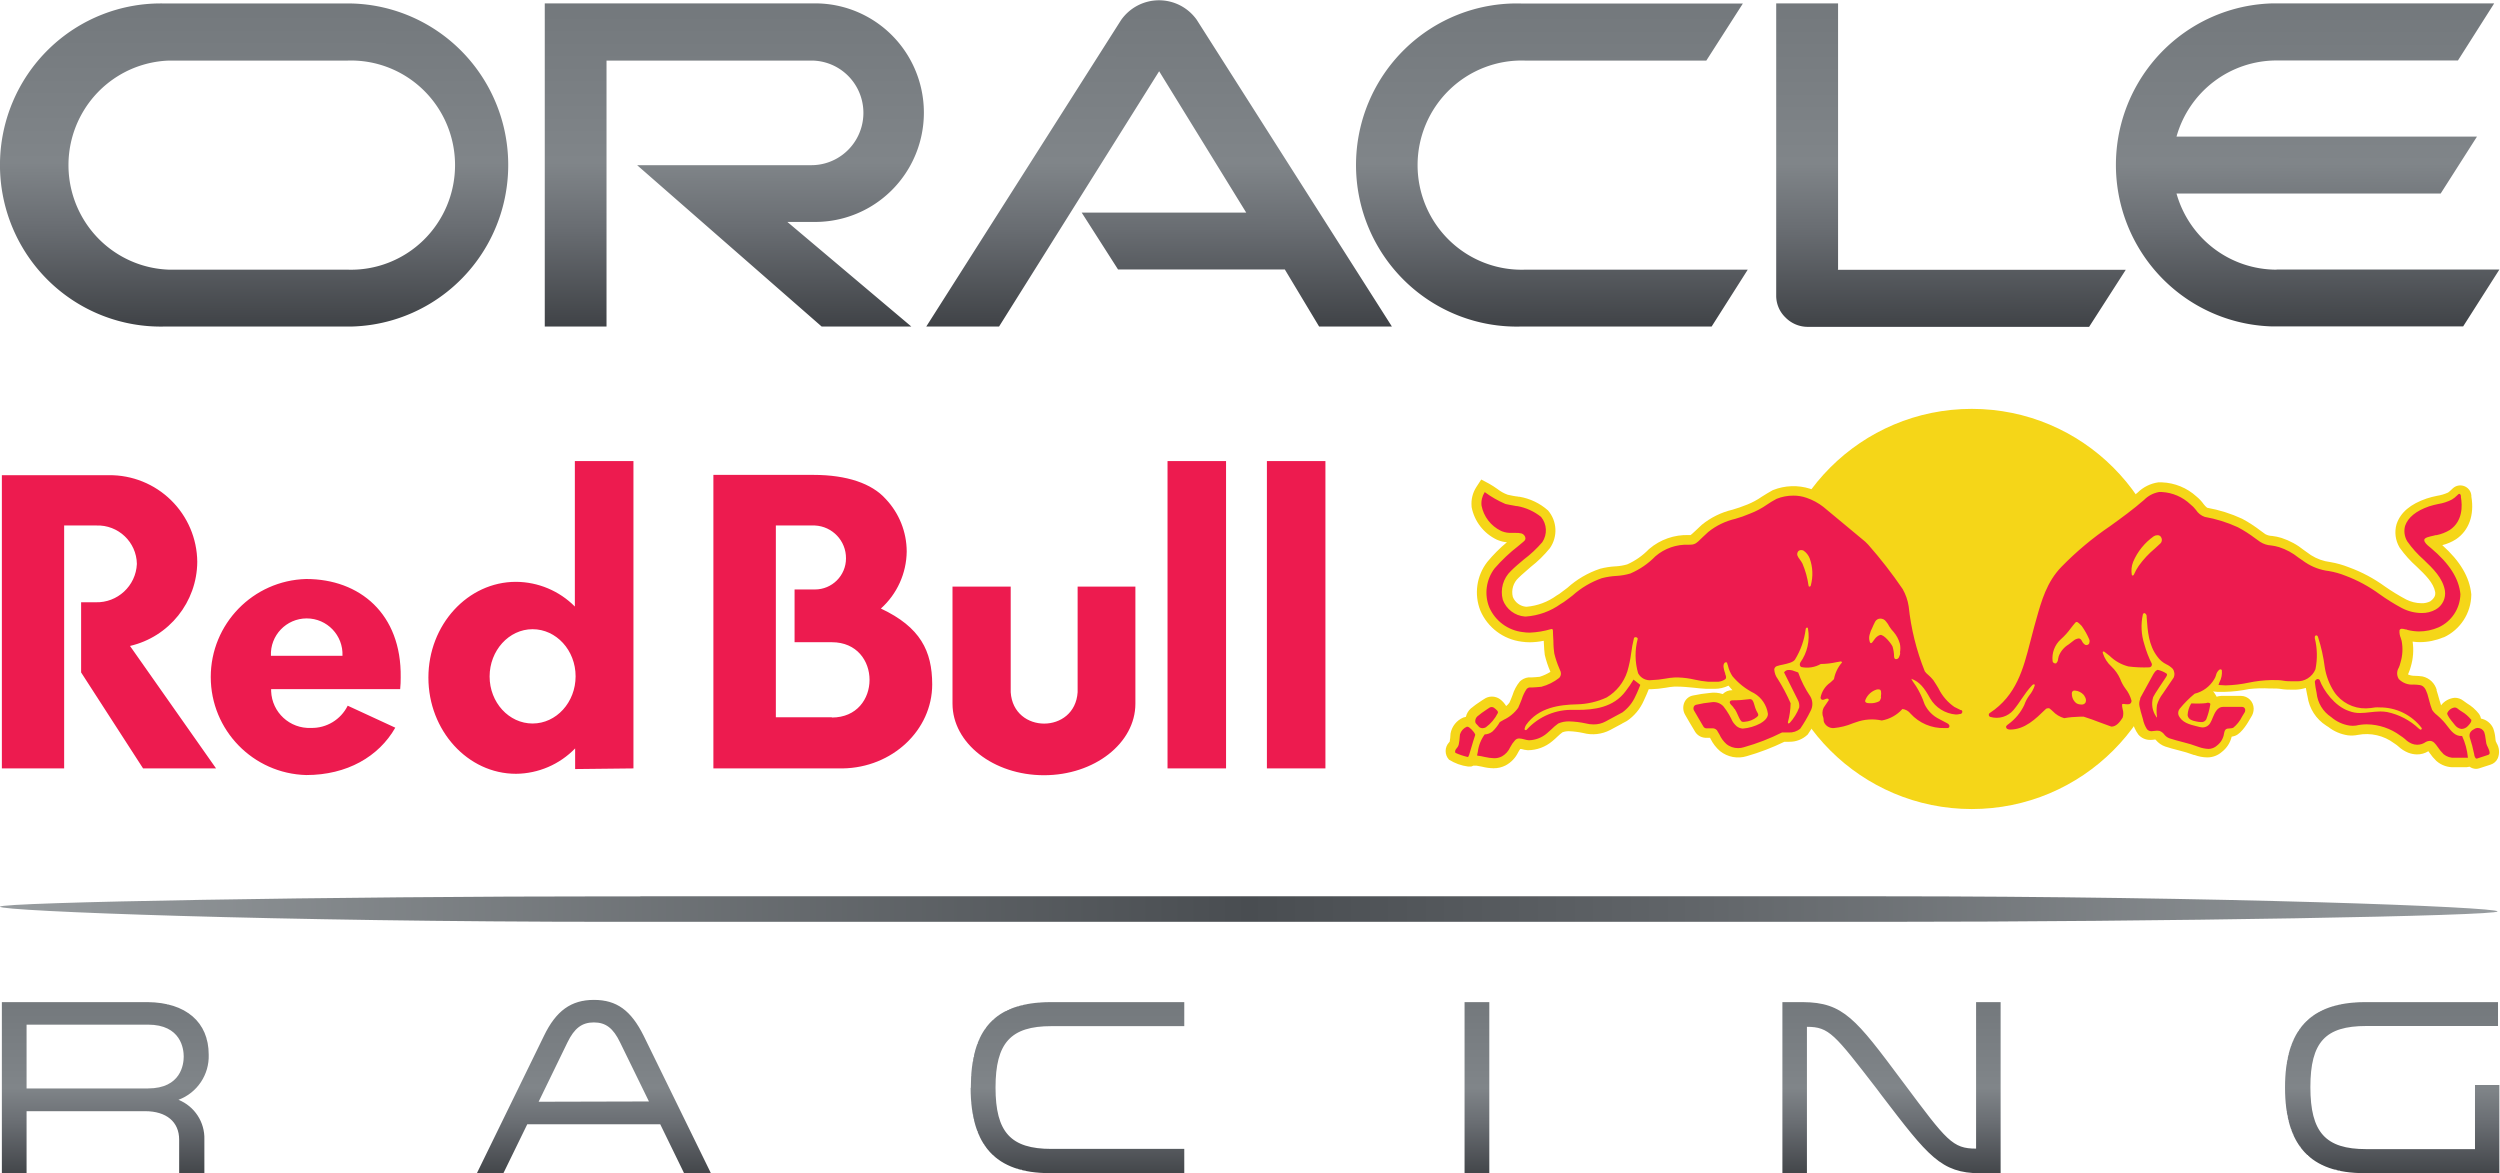<?xml version="1.0" encoding="UTF-8" standalone="no"?>
<svg
   version="1.1"
   id="svg2"
   xml:space="preserve"
   width="363"
   height="170.371"
   viewBox="0 0 363 170.371"
   sodipodi:docname="Red_Bull_Racing_2021.svg"
   inkscape:version="1.2.1 (9c6d41e410, 2022-07-14)"
   xmlns:inkscape="http://www.inkscape.org/namespaces/inkscape"
   xmlns:sodipodi="http://sodipodi.sourceforge.net/DTD/sodipodi-0.dtd"
   xmlns:xlink="http://www.w3.org/1999/xlink"
   xmlns="http://www.w3.org/2000/svg"
   xmlns:svg="http://www.w3.org/2000/svg"
   xmlns:rdf="http://www.w3.org/1999/02/22-rdf-syntax-ns#"
   xmlns:cc="http://creativecommons.org/ns#"
   xmlns:dc="http://purl.org/dc/elements/1.1/"><defs
     id="defs6"><linearGradient
       inkscape:collect="always"
       id="linearGradient971"><stop
         style="stop-color:#73787c;stop-opacity:1;"
         offset="0"
         id="stop967" /><stop
         style="stop-color:#808589;stop-opacity:1;"
         offset="0.5"
         id="stop1024" /><stop
         style="stop-color:#696d72;stop-opacity:1;"
         offset="0.701"
         id="stop1026" /><stop
         style="stop-color:#404347;stop-opacity:1;"
         offset="1"
         id="stop969" /></linearGradient><clipPath
       clipPathUnits="userSpaceOnUse"
       id="clipPath20"><path
         d="M 697.5,301.715 H 669.879 C 365.16,301.793 0,295.348 0,290.465 0,285.621 301.559,273.98 670.039,273.98 H 2050.51 c 304.8,0 669.96,6.446 669.96,11.329 0,4.882 -301.56,16.484 -670.04,16.484 H 697.5 Z"
         id="path18" /></clipPath><clipPath
       clipPathUnits="userSpaceOnUse"
       id="clipPath26"><path
         d="M 0,301.793 H 2720.47 V 273.98 H 0 Z"
         id="path24" /></clipPath><linearGradient
       x1="0"
       y1="0"
       x2="1"
       y2="0"
       gradientUnits="userSpaceOnUse"
       gradientTransform="matrix(2720.47,0,0,2720.47,0,287.885)"
       spreadMethod="pad"
       id="linearGradient36"><stop
         style="stop-opacity:1;stop-color:#989da0"
         offset="0"
         id="stop28" /><stop
         style="stop-opacity:1;stop-color:#494d51"
         offset="0.5"
         id="stop30" /><stop
         style="stop-opacity:1;stop-color:#606468"
         offset="0.67"
         id="stop32" /><stop
         style="stop-opacity:1;stop-color:#989da0"
         offset="1"
         id="stop34" /></linearGradient><clipPath
       clipPathUnits="userSpaceOnUse"
       id="clipPath46"><path
         d="M 0,0 H 2722.5 V 832.73 H 0 Z"
         id="path44" /></clipPath><clipPath
       clipPathUnits="userSpaceOnUse"
       id="clipPath52"><path
         d="m 227.34,129.371 c 0,35.352 -24.84,56.719 -66.399,57.149 H 2.031 V 0.23 H 28.949 V 67.731 H 158.008 c 23.281,0 37.152,-11.641 37.152,-31.055 V 0.23 h 27.461 V 36.832 c 0.621,18.906 -10.672,36.211 -28.211,43.281 20.43,7.578 33.711,27.461 32.93,49.258 z M 161.172,92.496 H 28.949 V 161.988 H 161.172 c 36.168,0 38.949,-26.601 38.949,-34.765 0,-8.203 -2.781,-34.727 -38.949,-34.727 z m 540,57.266 c -13.793,27.773 -29.453,39.179 -54.223,39.179 -24.758,0 -41.25,-11.796 -54.449,-39.218 L 521.641,4.645 519.379,-0.004 h 28.863 L 549.141,1.793 574.34,53.473 h 144.84 l 25.199,-51.68 0.82,-1.797 h 29.25 L 772.191,4.645 Z M 586.719,78.004 618.16,142.73 c 7.5,15.391 15.75,21.68 28.719,21.68 12.961,0 21.09,-6.289 28.512,-21.68 l 31.488,-64.414 z m 470.551,15 c 0.23,-62.773 27.38,-92.773 86.32,-92.773 H 1290 V 26.637 h -144.77 c -44.29,0 -60.82,18.125 -60.82,66.836 0,48.672 16.53,66.875 60.82,66.875 H 1290 v 26.172 h -146.48 c -59.69,-0.508 -86.02,-29.297 -86.02,-93.282 z M 1595.31,0.23 h 26.96 V 186.52 h -26.96 z M 2152.5,26.949 c -25.66,0 -31.8,8.32 -78.52,71.016 l -2.1,2.773 c -50.32,67.5 -63.91,85.43 -107.86,85.782 h -22.5 V 0.23 h 26.72 V 159.613 c 24.22,0 30,-7.976 76.02,-67.5 l 5.62,-7.5 c 50.71,-66.297 64.38,-84.148 106.84,-84.539 h 22.5 V 186.52 h -26.72 z m 543.44,69.297 V 26.402 h -118.48 c -44.34,0 -60.82,18.242 -60.82,67.5 0,49.297 16.48,66.602 60.82,66.602 h 143.56 v 26.016 h -145.67 c -58.87,-0.508 -86.33,-30 -86.33,-93.008 0,-62.969 27.46,-93.281 86.41,-93.281 H 2722.5 V 96.246 Z"
         id="path50" /></clipPath><clipPath
       clipPathUnits="userSpaceOnUse"
       id="clipPath58"><path
         d="M 2.031,188.941 H 2722.5 V -0.004 H 2.031 Z"
         id="path56" /></clipPath><linearGradient
       x1="0"
       y1="0"
       x2="1"
       y2="0"
       gradientUnits="userSpaceOnUse"
       gradientTransform="matrix(0,-194.775,194.775,0,1362.27,190.58)"
       spreadMethod="pad"
       id="linearGradient68"><stop
         style="stop-opacity:1;stop-color:#73787c"
         offset="0"
         id="stop60" /><stop
         style="stop-opacity:1;stop-color:#808589"
         offset="0.5"
         id="stop62" /><stop
         style="stop-opacity:1;stop-color:#696d72"
         offset="0.7"
         id="stop64" /><stop
         style="stop-opacity:1;stop-color:#404347"
         offset="1"
         id="stop66" /></linearGradient><linearGradient
       inkscape:collect="always"
       xlink:href="#linearGradient971"
       id="linearGradient973"
       x1="147.643"
       y1="127.783"
       x2="147.62"
       y2="92.294"
       gradientUnits="userSpaceOnUse" /></defs><sodipodi:namedview
     pagecolor="#ffffff"
     bordercolor="#666666"
     borderopacity="1"
     objecttolerance="10"
     gridtolerance="10"
     guidetolerance="10"
     inkscape:pageopacity="0"
     inkscape:pageshadow="2"
     inkscape:window-width="1920"
     inkscape:window-height="1017"
     id="namedview4"
     inkscape:showpageshadow="false"
     inkscape:pagecheckerboard="true"
     inkscape:deskcolor="#d1d1d1"
     showgrid="false"
     inkscape:zoom="2"
     inkscape:cx="137.25"
     inkscape:cy="91"
     inkscape:window-x="-8"
     inkscape:window-y="-8"
     inkscape:window-maximized="1"
     inkscape:current-layer="g10" /><g
     id="g10"
     inkscape:groupmode="layer"
     inkscape:label="ink_ext_XXXXXX"
     transform="matrix(1.333,0,0,-1.333,-1.868,170.371)"><g
       id="g12"
       transform="matrix(0.1,0,0,0.1,1.401,0)"><g
         id="g14"><g
           id="g16"
           clip-path="url(#clipPath20)"><g
             id="g22"
             clip-path="url(#clipPath26)"><path
               d="m 645,273 v 1 H 480 v 1 h -78 v 1 h -60 v 1 h -50 v 1 h -43 v 1 h -38 v 1 h -34 v 1 h -31 v 1 h -28 v 1 H 93 v 1 H 70 v 1 H 50 v 1 H 32 v 1 H 18 v 1 H 7 v 1 H 1 v 1 H 0 v 1 h 1 v 1 h 10 v 1 h 17 v 1 h 25 v 1 h 32 v 1 h 38 v 1 h 46 v 1 h 54 v 1 h 65 v 1 h 80 v 1 h 109 v 1 h 1739 v -1 h 87 v -1 h 64 v -1 h 51 v -1 h 44 v -1 h 39 v -1 h 35 v -1 h 33 v -1 h 28 v -1 h 25 v -1 h 24 v -1 h 21 v -1 h 17 v -1 h 15 v -1 h 12 v -1 h 8 v -1 h 2 v -1 h -1 v -1 h -7 v -1 h -16 v -1 h -23 v -1 h -30 v -1 h -37 v -1 h -44 v -1 h -52 v -1 h -61 v -1 h -75 v -1 h -98 v -1 h -195 v -1"
               style="fill:url(#linearGradient36);fill-opacity:1;fill-rule:nonzero;stroke:none"
               id="path38" /></g></g></g><g
         id="g40"><g
           id="g42"
           clip-path="url(#clipPath46)"><g
             id="g48"
             clip-path="url(#clipPath52)"><g
               id="g54"
               clip-path="url(#clipPath58)"><path
                 d="m 2,0 v 187 h 168 v -1 h 8 v -1 h 4 v -1 h 5 v -1 h 3 v -1 h 3 v -1 h 2 v -1 h 2 v -1 h 3 v -1 h 2 v -1 h 1 v -1 h 1 v -1 h 2 v -1 h 1 v -1 h 2 v -1 h 1 v -1 h 1 v -1 h 1 v -1 h 1 v -1 h 1 v -1 h 1 v -1 h 1 v -1 h 1 v -1 h 1 v -2 h 1 v -2 h 1 v -1 h 1 v -2 h 1 v -2 h 1 v -2 h 1 v -3 h 1 v -4 h 1 v -3 h 1 v -7 h 1 v -15 h -1 v -5 h -1 v -4 h -1 v -3 h -1 v -2 h -1 v -2 h -1 v -2 h -1 v -2 h -1 v -2 h -1 v -1 h -1 v -1 h -1 v -2 h -1 v -1 h -1 v -1 h -1 v -1 h -1 v -1 h -1 v -1 h -1 v -1 h -1 v -1 h -1 v -1 h -2 v -1 h -1 v -1 h -2 v -1 h -1 v -1 h -2 v -1 h -2 v -1 h -2 v -2 h 2 v -1 h 2 v -1 h 2 v -1 h 1 v -1 h 1 v -1 h 2 v -1 h 1 v -1 h 1 v -1 h 1 v -1 h 1 v -1 h 1 v -1 h 1 v -2 h 1 v -1 h 1 v -1 h 1 v -2 h 1 v -2 h 1 v -1 h 1 v -3 h 1 v -2 h 1 v -3 h 1 v -5 h 1 V 0 h -28 v 39 h -1 v 6 h -1 v 3 h -1 v 2 h -1 v 2 h -1 v 2 h -1 v 1 h -1 v 1 h -1 v 1 h -1 v 1 h -1 v 1 h -1 v 1 h -1 v 1 h -2 v 1 h -1 v 1 h -3 v 1 h -2 v 1 h -4 v 1 h -4 v 1 H 29 V 0 Z m 517,0 v 2 h 1 v 2 h 1 v 2 h 1 v 2 h 1 v 2 h 1 v 2 h 1 v 2 h 1 v 2 h 1 v 2 h 1 v 2 h 1 v 2 h 1 v 2 h 1 v 2 h 1 v 2 h 1 v 2 h 1 v 2 h 1 v 3 h 1 v 2 h 1 v 2 h 1 v 2 h 1 v 2 h 1 v 2 h 1 v 2 h 1 v 2 h 1 v 2 h 1 v 2 h 1 v 2 h 1 v 2 h 1 v 2 h 1 v 2 h 1 v 2 h 1 v 2 h 1 v 2 h 1 v 2 h 1 v 2 h 1 v 2 h 1 v 2 h 1 v 3 h 1 v 2 h 1 v 2 h 1 v 2 h 1 v 2 h 1 v 2 h 1 v 2 h 1 v 2 h 1 v 2 h 1 v 2 h 1 v 2 h 1 v 2 h 1 v 2 h 1 v 2 h 1 v 2 h 1 v 2 h 1 v 2 h 1 v 2 h 1 v 2 h 1 v 2 h 1 v 2 h 1 v 3 h 1 v 2 h 1 v 2 h 1 v 2 h 1 v 2 h 1 v 2 h 1 v 2 h 1 v 2 h 1 v 2 h 1 v 2 h 1 v 2 h 1 v 2 h 1 v 2 h 1 v 2 h 1 v 2 h 1 v 2 h 1 v 2 h 1 v 2 h 1 v 2 h 1 v 2 h 1 v 1 h 1 v 2 h 1 v 1 h 1 v 2 h 1 v 1 h 1 v 2 h 1 v 1 h 1 v 1 h 1 v 1 h 1 v 1 h 1 v 2 h 1 v 1 h 1 v 1 h 2 v 1 h 1 v 1 h 1 v 1 h 1 v 1 h 2 v 1 h 1 v 1 h 2 v 1 h 2 v 1 h 1 v 1 h 3 v 1 h 3 v 1 h 3 v 1 h 5 v 1 h 22 v -1 h 5 v -1 h 3 v -1 h 3 v -1 h 3 v -1 h 1 v -1 h 2 v -1 h 2 v -1 h 1 v -1 h 2 v -1 h 1 v -1 h 1 v -1 h 1 v -1 h 1 v -1 h 1 v -1 h 1 v -1 h 1 v -1 h 1 v -1 h 1 v -1 h 1 v -1 h 1 v -2 h 1 v -1 h 1 v -2 h 1 v -1 h 1 v -2 h 1 v -1 h 1 v -2 h 1 v -2 h 1 v -2 h 1 v -1 h 1 v -2 h 1 v -2 h 1 v -2 h 1 v -3 h 1 v -2 h 1 v -2 h 1 v -2 h 1 v -2 h 1 v -2 h 1 v -2 h 1 v -2 h 1 v -2 h 1 v -2 h 1 v -2 h 1 v -2 h 1 v -2 h 1 v -2 h 1 v -2 h 1 v -2 h 1 v -2 h 1 v -2 h 1 v -2 h 1 v -2 h 1 v -2 h 1 v -2 h 1 v -2 h 1 v -3 h 1 v -2 h 1 v -2 h 1 v -2 h 1 v -2 h 1 v -2 h 1 v -2 h 1 v -2 h 1 v -2 h 1 v -2 h 1 v -2 h 1 v -2 h 1 v -2 h 1 v -2 h 1 v -2 h 1 v -2 h 1 v -2 h 1 v -2 h 1 v -2 h 1 v -2 h 1 v -2 h 1 v -2 h 1 v -2 h 1 v -3 h 1 v -2 h 1 v -2 h 1 v -2 h 1 v -2 h 1 v -2 h 1 v -2 h 1 v -2 h 1 v -2 h 1 v -2 h 1 v -2 h 1 v -2 h 1 v -2 h 1 v -2 h 1 v -2 h 1 v -2 h 1 v -2 h 1 v -2 h 1 v -2 h 1 v -2 h 1 v -2 h 1 V 8 h 1 V 6 h 1 V 3 h 1 V 1 h 1 V 0 h -31 v 2 h -1 v 2 h -1 v 2 h -1 v 2 h -1 v 2 h -1 v 2 h -1 v 2 h -1 v 2 h -1 v 2 h -1 v 3 h -1 v 2 h -1 v 2 h -1 v 2 h -1 v 2 h -1 v 2 h -1 v 2 h -1 v 2 h -1 v 2 h -1 v 2 h -1 v 2 h -1 v 2 h -1 v 2 h -1 v 2 h -1 v 2 h -1 v 2 h -1 v 2 H 575 v -1 h -1 v -2 h -1 v -2 h -1 v -2 h -1 v -2 h -1 v -2 h -1 v -2 h -1 v -2 h -1 v -2 h -1 v -2 h -1 v -2 h -1 v -2 h -1 v -2 h -1 v -2 h -1 v -2 h -1 v -2 h -1 v -3 h -1 v -2 h -1 v -2 h -1 v -2 h -1 v -2 h -1 V 9 h -1 V 7 h -1 V 5 h -1 V 3 h -1 V 1 h -1 V 0 Z m 610,0 v 1 h -8 v 1 h -4 v 1 h -4 v 1 h -4 v 1 h -4 v 1 h -3 v 1 h -2 v 1 h -2 v 1 h -2 v 1 h -2 v 1 h -2 v 1 h -2 v 1 h -1 v 1 h -1 v 1 h -2 v 1 h -1 v 1 h -1 v 1 h -1 v 1 h -1 v 1 h -2 v 1 h -1 v 1 h -1 v 1 h -1 v 2 h -1 v 1 h -1 v 1 h -1 v 2 h -1 v 1 h -1 v 2 h -1 v 1 h -1 v 1 h -1 v 2 h -1 v 2 h -1 v 3 h -1 v 2 h -1 v 3 h -1 v 2 h -1 v 2 h -1 v 4 h -1 v 5 h -1 v 5 h -1 v 5 h -1 v 9 h -1 v 28 h 1 v 11 h 1 v 5 h 1 v 5 h 1 v 5 h 1 v 4 h 1 v 3 h 1 v 2 h 1 v 3 h 1 v 2 h 1 v 3 h 1 v 2 h 1 v 2 h 1 v 1 h 1 v 2 h 1 v 1 h 1 v 1 h 1 v 2 h 1 v 1 h 1 v 2 h 1 v 1 h 1 v 1 h 1 v 1 h 1 v 1 h 2 v 1 h 1 v 1 h 1 v 1 h 1 v 1 h 1 v 1 h 2 v 1 h 1 v 1 h 1 v 1 h 2 v 1 h 2 v 1 h 3 v 1 h 2 v 1 h 2 v 1 h 2 v 1 h 3 v 1 h 4 v 1 h 4 v 1 h 4 v 1 h 4 v 1 h 11 v 1 h 157 v -27 h -153 v -1 h -9 v -1 h -5 v -1 h -4 v -1 h -3 v -1 h -2 v -1 h -3 v -1 h -2 v -1 h -2 v -1 h -1 v -1 h -1 v -1 h -2 v -1 h -1 v -1 h -1 v -1 h -1 v -1 h -1 v -1 h -1 v -1 h -1 v -2 h -1 v -1 h -1 v -2 h -1 v -1 h -1 v -1 h -1 v -3 h -1 v -3 h -1 v -2 h -1 v -3 h -1 v -5 h -1 v -6 h -1 v -7 h -1 V 80 h 1 v -7 h 1 v -6 h 1 v -5 h 1 v -3 h 1 v -2 h 1 v -3 h 1 v -3 h 1 v -1 h 1 v -2 h 1 v -1 h 1 v -1 h 1 v -2 h 1 v -1 h 1 v -1 h 1 v -1 h 1 v -1 h 1 v -1 h 1 v -1 h 2 v -1 h 1 v -1 h 1 v -1 h 2 v -1 h 2 v -1 h 3 v -1 h 2 v -1 h 3 v -1 h 4 v -1 h 5 v -1 h 9 v -1 h 153 V 0 Z m 466,187 h 28 V 0 h -28 z M 1941,0 v 187 h 34 v -1 h 7 v -1 h 5 v -1 h 4 v -1 h 3 v -1 h 3 v -1 h 2 v -1 h 2 v -1 h 2 v -1 h 2 v -1 h 1 v -1 h 2 v -1 h 1 v -1 h 2 v -1 h 1 v -1 h 1 v -1 h 2 v -1 h 1 v -1 h 1 v -1 h 1 v -1 h 1 v -1 h 1 v -1 h 1 v -1 h 1 v -1 h 1 v -1 h 1 v -1 h 1 v -1 h 1 v -1 h 1 v -1 h 1 v -1 h 1 v -1 h 1 v -1 h 1 v -1 h 1 v -1 h 1 v -2 h 1 v -1 h 1 v -1 h 1 v -1 h 1 v -1 h 1 v -2 h 1 v -1 h 1 v -1 h 1 v -1 h 1 v -1 h 1 v -2 h 1 v -1 h 1 v -1 h 1 v -2 h 1 v -1 h 1 v -1 h 1 v -1 h 1 v -2 h 1 v -1 h 1 v -1 h 1 v -2 h 1 v -1 h 1 v -1 h 1 v -2 h 1 v -1 h 1 v -1 h 1 v -2 h 1 v -1 h 1 v -1 h 1 v -2 h 1 v -1 h 1 v -1 h 1 v -2 h 1 v -1 h 1 v -1 h 1 v -2 h 1 v -1 h 1 v -1 h 1 v -2 h 1 v -1 h 1 v -1 h 1 v -2 h 1 v -1 h 1 v -1 h 1 v -2 h 1 v -1 h 1 v -1 h 1 v -2 h 1 v -1 h 1 v -1 h 1 v -2 h 1 v -1 h 1 v -1 h 1 v -2 h 1 v -1 h 1 v -1 h 1 v -2 h 1 v -1 h 1 v -1 h 1 v -2 h 1 v -1 h 1 v -1 h 1 v -2 h 1 v -1 h 1 v -1 h 1 v -1 h 1 v -2 h 1 v -1 h 1 v -1 h 1 v -2 h 1 v -1 h 1 v -1 h 1 v -1 h 1 v -2 h 1 v -1 h 1 v -1 h 1 v -1 h 1 v -1 h 1 v -2 h 1 v -1 h 1 v -1 h 1 v -1 h 1 v -1 h 1 v -1 h 1 v -1 h 1 v -1 h 1 v -1 h 1 v -1 h 1 v -1 h 1 v -1 h 1 v -1 h 1 v -1 h 1 v -1 h 1 v -1 h 2 v -1 h 1 v -1 h 2 v -1 h 1 v -1 h 3 v -1 h 2 v -1 h 4 v -1 h 9 v -1 h 2 v 160 h 28 V 0 h -38 v 1 h -5 v 1 h -4 v 1 h -4 v 1 h -2 v 1 h -3 v 1 h -2 v 1 h -2 v 1 h -2 v 1 h -2 v 1 h -1 v 1 h -2 v 1 h -1 v 1 h -1 v 1 h -2 v 1 h -1 v 1 h -1 v 1 h -2 v 1 h -1 v 1 h -1 v 1 h -1 v 1 h -1 v 1 h -1 v 1 h -1 v 1 h -1 v 1 h -1 v 1 h -1 v 1 h -1 v 1 h -1 v 1 h -1 v 1 h -1 v 1 h -1 v 2 h -1 v 1 h -1 v 1 h -1 v 1 h -1 v 1 h -1 v 1 h -1 v 1 h -1 v 2 h -1 v 1 h -1 v 1 h -1 v 1 h -1 v 1 h -1 v 2 h -1 v 1 h -1 v 1 h -1 v 1 h -1 v 2 h -1 v 1 h -1 v 1 h -1 v 1 h -1 v 2 h -1 v 1 h -1 v 1 h -1 v 2 h -1 v 1 h -1 v 1 h -1 v 1 h -1 v 2 h -1 v 1 h -1 v 1 h -1 v 2 h -1 v 1 h -1 v 1 h -1 v 2 h -1 v 1 h -1 v 1 h -1 v 1 h -1 v 2 h -1 v 1 h -1 v 1 h -1 v 2 h -1 v 1 h -1 v 1 h -1 v 2 h -1 v 1 h -1 v 1 h -1 v 2 h -1 v 1 h -1 v 1 h -1 v 2 h -1 v 1 h -1 v 1 h -1 v 1 h -1 v 2 h -1 v 1 h -1 v 1 h -1 v 2 h -1 v 1 h -1 v 1 h -1 v 1 h -1 v 2 h -1 v 1 h -1 v 1 h -1 v 2 h -1 v 1 h -1 v 1 h -1 v 1 h -1 v 2 h -1 v 1 h -1 v 1 h -1 v 1 h -1 v 2 h -1 v 1 h -1 v 1 h -1 v 1 h -1 v 2 h -1 v 1 h -1 v 1 h -1 v 1 h -1 v 2 h -1 v 1 h -1 v 1 h -1 v 1 h -1 v 1 h -1 v 1 h -1 v 2 h -1 v 1 h -1 v 1 h -1 v 1 h -1 v 1 h -1 v 1 h -1 v 1 h -1 v 1 h -1 v 1 h -1 v 1 h -2 v 1 h -1 v 1 h -1 v 1 h -1 v 1 h -2 v 1 h -2 v 1 h -1 v 1 h -3 v 1 h -3 v 1 h -4 v 1 h -8 V 0 Z m 620,0 v 1 h -8 v 1 h -4 v 1 h -4 v 1 h -5 v 1 h -4 v 1 h -2 v 1 h -2 v 1 h -2 v 1 h -2 v 1 h -2 v 1 h -2 v 1 h -2 v 1 h -1 v 1 h -2 v 1 h -1 v 1 h -1 v 1 h -1 v 1 h -1 v 1 h -1 v 1 h -2 v 1 h -1 v 1 h -1 v 1 h -1 v 1 h -1 v 2 h -1 v 1 h -1 v 2 h -1 v 1 h -1 v 1 h -1 v 2 h -1 v 1 h -1 v 2 h -1 v 2 h -1 v 2 h -1 v 3 h -1 v 2 h -1 v 3 h -1 v 2 h -1 v 3 h -1 v 5 h -1 v 5 h -1 v 5 h -1 v 7 h -1 v 37 h 1 v 7 h 1 v 5 h 1 v 5 h 1 v 5 h 1 v 3 h 1 v 2 h 1 v 3 h 1 v 2 h 1 v 3 h 1 v 2 h 1 v 2 h 1 v 2 h 1 v 1 h 1 v 1 h 1 v 2 h 1 v 1 h 1 v 2 h 1 v 1 h 1 v 1 h 1 v 2 h 1 v 1 h 1 v 1 h 2 v 1 h 1 v 1 h 1 v 1 h 1 v 1 h 1 v 1 h 2 v 1 h 1 v 1 h 1 v 1 h 2 v 1 h 2 v 1 h 2 v 1 h 2 v 1 h 2 v 1 h 2 v 1 h 2 v 1 h 3 v 1 h 4 v 1 h 4 v 1 h 4 v 1 h 5 v 1 h 10 v 1 h 157 v -27 h -155 v -1 h -8 v -1 h -5 v -1 h -4 v -1 h -3 v -1 h -2 v -1 h -2 v -1 h -2 v -1 h -2 v -1 h -2 v -1 h -1 v -1 h -1 v -1 h -1 v -1 h -1 v -1 h -2 v -1 h -1 v -2 h -1 v -1 h -1 v -2 h -1 v -1 h -1 v -2 h -1 v -1 h -1 v -3 h -1 v -3 h -1 v -2 h -1 v -3 h -1 v -6 h -1 v -5 h -1 v -11 h -1 V 84 h 1 V 74 h 1 v -6 h 1 v -5 h 1 v -3 h 1 v -3 h 1 v -2 h 1 v -3 h 1 v -2 h 1 v -1 h 1 v -2 h 1 v -1 h 1 v -2 h 1 v -1 h 1 v -1 h 1 v -1 h 1 v -1 h 1 v -1 h 1 v -1 h 2 v -1 h 1 v -1 h 1 v -1 h 2 v -1 h 2 v -1 h 2 v -1 h 3 v -1 h 2 v -1 h 5 v -1 h 4 v -1 h 7 v -1 h 129 v 70 h 28 V 0 Z M 588,80 v -1 h 118 v 1 h -1 v 2 h -1 v 2 h -1 v 2 h -1 v 2 h -1 v 2 h -1 v 2 h -1 v 2 h -1 v 2 h -1 v 2 h -1 v 2 h -1 v 2 h -1 v 2 h -1 v 2 h -1 v 2 h -1 v 2 h -1 v 2 h -1 v 2 h -1 v 2 h -1 v 2 h -1 v 3 h -1 v 2 h -1 v 2 h -1 v 2 h -1 v 2 h -1 v 2 h -1 v 2 h -1 v 2 h -1 v 2 h -1 v 2 h -1 v 2 h -1 v 2 h -1 v 2 h -1 v 2 h -1 v 1 h -1 v 2 h -1 v 2 h -1 v 1 h -1 v 1 h -1 v 1 h -1 v 1 h -1 v 1 h -1 v 1 h -1 v 1 h -2 v 1 h -2 v 1 h -1 v 1 h -2 v 1 h -5 v 1 h -8 v -1 h -5 v -1 h -2 v -1 h -2 v -1 h -2 v -1 h -1 v -1 h -1 v -1 h -1 v -1 h -1 v -1 h -1 v -1 h -1 v -1 h -1 v -1 h -1 v -1 h -1 v -2 h -1 v -2 h -1 v -1 h -1 v -2 h -1 v -2 h -1 v -2 h -1 v -2 h -1 v -2 h -1 v -2 h -1 v -2 h -1 v -2 h -1 v -3 h -1 v -2 h -1 v -2 h -1 v -2 h -1 v -2 h -1 v -2 h -1 v -2 h -1 v -2 h -1 v -2 h -1 v -2 h -1 v -2 h -1 v -2 h -1 v -2 h -1 v -2 h -1 v -2 h -1 v -2 h -1 v -2 h -1 v -3 h -1 v -2 h -1 v -2 h -1 v -2 h -1 v -2 h -1 v -2 h -1 V 80 Z M 29,94 v -1 h 139 v 1 h 6 v 1 h 3 v 1 h 3 v 1 h 2 v 1 h 2 v 1 h 1 v 1 h 2 v 1 h 1 v 1 h 1 v 1 h 1 v 1 h 1 v 1 h 1 v 1 h 1 v 1 h 1 v 2 h 1 v 2 h 1 v 2 h 1 v 2 h 1 v 3 h 1 v 7 h 1 v 5 h -1 v 6 h -1 v 3 h -1 v 3 h -1 v 2 h -1 v 2 h -1 v 1 h -1 v 2 h -1 v 1 h -1 v 1 h -1 v 1 h -1 v 1 h -1 v 1 h -2 v 1 h -1 v 1 h -2 v 1 h -2 v 1 h -3 v 1 h -3 v 1 h -4 v 1 H 29 V 94"
                 style="fill:url(#linearGradient68);fill-opacity:1;fill-rule:nonzero;stroke:none"
                 id="path70" /></g></g></g></g><path
         d="M 1173.83,639.141 V 524.102 c -2.93,-45.59 -69.96,-45.59 -72.89,0 v 115.039 h -63.4 v -127.5 c 0,-43.051 44.65,-77.969 99.61,-77.969 54.96,0 99.61,34.918 99.61,77.969 v 127.5 z M 1380,775.891 V 441.09 h 63.75 V 775.891 Z M 1271.76,441.09 h 63.75 v 334.801 h -63.75 z M 959.531,615.23 c 17.66,15.86 27.848,38.399 28.129,62.11 -0.039,21.371 -8.281,41.91 -23.012,57.383 -15,16.718 -42.148,26.097 -78.519,26.097 H 777.07 V 441.09 h 140.86 c 53.91,0.82 97.5,41.601 97.5,91.562 -0.08,36.368 -12.89,62.348 -55.899,82.578 z M 906.129,496.789 h -61.008 v 208.91 h 42.5 c 19.098,-0.898 34.098,-16.758 33.899,-35.859 0,-18.711 -15.192,-33.867 -33.899,-33.828 h -22.113 v -57.461 h 40.621 c 54.73,0 54.73,-82.031 0,-82.031 z m -691.25,169.379 c -0.231,25.234 -10.5,49.371 -28.551,67.07 -18.008,17.692 -42.348,27.5 -67.617,27.262 H 2.031 V 441.09 H 69.879 V 705.699 H 105 c 23.828,0.821 43.711,-18.047 44.102,-41.879 -1.051,-23.859 -21.094,-42.5 -45,-41.75 H 88.359 V 545.621 L 155.859,441.09 h 79.493 l -93.75,133.398 c 42.699,9.922 73.007,47.852 73.277,91.68 z M 333.52,647.418 C 275.66,645.852 229.57,598.512 229.57,540.66 c 0,-57.89 46.09,-105.23 103.95,-106.801 44.488,0 79.14,20.121 97.07,51.602 l -51.84,23.949 c -7.5,-15.16 -23.09,-24.609 -39.961,-24.219 -23.09,-1.011 -42.578,16.95 -43.437,40.039 v 2.192 h 140.546 c 0.43,4.258 0.622,8.508 0.582,12.808 0.981,69.301 -44.679,107.188 -102.96,107.188 z m -38.399,-83.637 c -0.98,22.192 16.758,40.707 38.981,40.707 22.187,0 39.918,-18.515 38.949,-40.707 z M 690,441.09 V 775.891 H 626.172 V 617.422 c -16.953,17.109 -40.043,26.789 -64.141,26.91 -52.5,0 -95.39,-46.723 -95.39,-104.332 0,-57.578 42.769,-104.77 95.39,-104.77 24.34,0.2 47.539,10.2 64.449,27.661 v -22.5 z M 580.121,490 c -25.781,0 -46.801,22.93 -46.801,51.211 0,28.277 21.02,51.519 46.801,51.519 25.82,0 46.871,-22.968 46.871,-51.289 C 626.992,513.082 606.02,490 580.121,490"
         style="fill:#ed1b4f;fill-opacity:1;fill-rule:nonzero;stroke:none"
         id="path72" /><path
         d="m 2365.74,614.762 c 0,-120.352 -97.58,-217.93 -217.97,-217.93 -120.35,0 -217.93,97.578 -217.93,217.93 0,120.39 97.58,217.968 217.93,217.968 120.39,0 217.97,-97.578 217.97,-217.968"
         style="fill:#f5d618;fill-opacity:1;fill-rule:nonzero;stroke:none"
         id="path74" /><path
         d="m 2719.41,468.82 c 0,0.551 -0.58,1.289 -0.82,1.719 -0.23,0.473 -0.35,2.5 -0.5,3.91 -0.32,3.551 -1.1,7.071 -2.35,10.43 -2.46,5.43 -7.42,9.371 -13.28,10.512 -0.31,1.789 -1.01,3.511 -2.07,5 -3.63,4.64 -8.09,8.589 -13.12,11.558 -1.02,0.621 -1.96,1.289 -2.86,2.031 l -1.13,0.821 c -2.65,2.109 -5.94,3.238 -9.3,3.238 -5.93,-0.508 -11.4,-3.469 -15,-8.199 -0.62,1.68 -1.64,5.551 -2.26,7.5 -0.59,1.949 -1.56,5.781 -2.38,8.051 -0.82,2.218 0,0.5 0,0.89 -2,7.5 -7.97,13.289 -15.55,15 -2.74,0.399 -5.47,0.629 -8.24,0.668 -2.58,-0.039 -5.12,0.43 -7.5,1.442 0,0.429 0.39,1.179 0.82,2.308 0.9,2.071 1.64,4.223 2.18,6.371 2.62,8.821 3.29,18.082 1.96,27.141 2.62,-0.391 5.27,-0.582 7.93,-0.582 8.79,0.043 17.46,1.832 25.51,5.23 h 0.46 c 18.09,8.364 29.77,26.371 30,46.293 v 0.586 c -1.79,18.633 -12.14,36.172 -31.6,53.551 5.35,1.332 10.39,3.481 15,6.449 14.03,9.453 20.12,26.403 16.68,46.442 v 1.332 c -1.05,10 -13.08,14.418 -20.35,7.5 l -1.41,-1.332 c -1.13,-1.129 -2.34,-2.149 -3.59,-3.078 -3.87,-1.762 -7.93,-2.973 -12.11,-3.602 -3.83,-0.738 -7.58,-1.719 -11.29,-2.93 -17.42,-5.968 -28.44,-15 -32.73,-27.961 -2.46,-8.48 -1.29,-17.578 3.16,-25.199 l 0.39,-0.59 c 5.35,-7.5 11.53,-14.371 18.44,-20.5 9.38,-8.988 18.28,-17.539 20.12,-27.738 0,-1.871 0.9,-5.23 -5.35,-9.961 -3.01,-1.48 -6.33,-2.23 -9.65,-2.109 -5.82,0.078 -11.53,1.488 -16.68,4.097 -7.89,4.223 -15.59,8.911 -22.93,14.032 -12.15,8.859 -25.47,15.968 -39.61,21.089 -6.49,2.579 -13.2,4.45 -20.12,5.622 -7.42,0.898 -14.57,3.48 -20.9,7.5 l -0.74,0.507 -6.99,4.961 c -7.31,5.942 -15.59,10.43 -24.53,13.36 -3.28,1.019 -6.64,1.722 -10.04,2.109 -2.62,0.043 -5.2,0.742 -7.5,1.961 l -4.73,3.43 c -6.48,5 -13.32,9.5 -20.55,13.359 -12.14,5.629 -25,9.652 -38.16,11.992 -1.44,1.18 -2.73,2.5 -3.83,3.989 -2.19,3.121 -4.84,5.898 -7.81,8.32 -10.31,9.371 -23.59,14.801 -37.5,15.351 -1.37,0.079 -2.7,0.079 -4.06,0 -8.48,-1.211 -16.37,-5.121 -22.5,-11.171 -11.45,-10.04 -23.91,-19.02 -35.98,-27.809 -19.8,-13.359 -38.12,-28.711 -54.76,-45.82 -17.62,-18.25 -24.07,-40.942 -30,-60.981 l -2.7,-9.019 c -1.48,-5.469 -2.93,-11.18 -4.26,-16.641 -6.91,-27.82 -13.51,-54.07 -39.45,-70.941 -4.18,-2.618 -6.49,-7.418 -5.94,-12.309 0.59,-4.918 3.83,-9.098 8.48,-10.859 3.2,-1.129 6.56,-1.68 9.96,-1.68 0.19,-2.77 1.33,-5.391 3.16,-7.5 2.85,-3.16 6.96,-4.961 11.25,-4.922 h 0.43 c 17.93,0 30.71,10.352 41.64,20.981 4.18,-4.059 9.34,-6.95 15,-8.399 h 3.75 c 5.94,1.02 11.92,1.488 17.93,1.367 5.24,-1.597 10.67,-3.597 16.06,-5.629 4.02,-1.597 8.32,-3.16 12.58,-4.648 l 2.18,-0.621 h 1.88 c 8.98,1.25 16.72,6.871 20.7,15 l 0.51,0.781 v 0.82 c 0.43,0.86 0.78,1.797 0.98,2.77 l 0.78,-2.5 c 1.09,-5.391 3.4,-10.5 6.64,-15 3.28,-3.781 8.04,-5.93 13.08,-5.82 1.64,0 3.28,0.16 4.93,0.429 h 0.54 l 0.59,-0.582 c 2.69,-3.238 6.21,-5.707 10.19,-7.066 4.73,-1.57 9.53,-2.852 14.26,-4.031 5.78,-1.403 11.45,-3.121 17.03,-5.192 h 0.59 c 4.41,-1.64 9.02,-2.539 13.75,-2.617 5.94,-0.043 11.72,2.148 16.17,6.129 5.27,4.141 8.99,9.93 10.51,16.449 1.21,0.192 2.38,0.512 3.51,0.899 7.97,2.621 15.75,17.3 15.82,17.382 0.55,1.02 1.14,1.989 1.76,2.93 1.88,2.738 2.89,5.981 2.89,9.301 -0.04,7.648 -6.17,13.828 -13.79,13.937 h -21.52 c -1.76,-0.109 -3.48,-0.429 -5.16,-0.968 v 0.39 c -1.13,1.442 -2.34,4.571 -3.98,5.391 h 0.51 l 4.22,-0.434 h 8.16 c 8.95,0.192 17.81,1.25 26.56,3.082 7.46,0.821 15,1.02 22.5,0.59 h 2.78 c 3.12,0 6.36,0 9.88,-0.59 3.55,-0.621 7.5,-0.699 11.48,-0.699 h 4.22 c 3.71,0.16 7.38,0.781 10.94,1.949 0.35,-1.871 0.74,-4.179 1.33,-6.949 l 0.54,-2.422 c 1.8,-13.047 9.22,-24.609 20.32,-31.719 l 2.34,-1.48 c 6.17,-4.848 13.52,-7.969 21.29,-9.109 3.63,-0.43 7.3,-0.27 10.86,0.468 13.91,2.661 28.24,-0.66 39.53,-9.136 l 1.06,-0.703 c 1.28,-0.821 2.5,-1.758 3.59,-2.77 3.09,-2.859 6.68,-5.16 10.59,-6.762 3.04,-1.168 6.25,-1.836 9.53,-1.879 4.41,-0.078 8.75,1.141 12.5,3.481 l 1.21,-1.719 c 2.18,-3.199 4.72,-6.172 7.5,-8.871 5.39,-4.762 12.46,-7.219 19.65,-6.828 h 13.36 c 1.05,0.078 2.1,0.269 3.16,0.539 2.03,-1.481 4.49,-2.301 7.03,-2.34 1.13,0 2.31,0.199 3.4,0.551 l 12.42,4.019 c 3.52,1.09 6.41,3.629 7.89,6.989 2.23,5.429 1.72,11.64 -1.37,16.64 z m -393.2,61.879 -0.9,1.442 c -0.39,0.511 -0.82,1.097 -1.29,1.879 -1.68,2.339 -3.12,4.839 -4.25,7.5 3.75,0 7.5,-0.782 11.83,-0.899 z m -185.43,-16.41 -6.52,3.211 c -5.71,4.371 -10.31,10 -13.4,16.52 -1.88,3.121 -3.83,6.441 -6.02,9.453 -2.14,2.808 -4.68,5.308 -7.5,7.5 l -1.32,1.25 c -8.48,21.289 -13.99,43.597 -16.37,66.367 -1.13,8.199 -3.83,16.051 -7.89,23.281 -11.8,17.461 -24.69,34.18 -38.6,50 l -3.67,3.668 -46.29,38.481 -0.66,0.55 c -6.29,4.84 -13.36,8.59 -20.86,11.168 -13.2,4.18 -27.46,3.672 -40.35,-1.449 l -0.74,-0.348 c -3.99,-2.109 -7.5,-4.492 -11.41,-6.832 -4.96,-3.48 -10.35,-6.371 -15.98,-8.636 l -0.97,-0.352 c -4.93,-1.992 -9.93,-3.75 -15,-5.191 -12.31,-2.899 -23.79,-8.559 -33.6,-16.571 l -6.29,-5.929 c -2.5,-2.309 -4.8,-4.5 -5.78,-5.16 h -1.95 c -15.74,0.55 -31.09,-4.809 -43.05,-15 l -0.47,-0.391 c -6.75,-6.988 -14.76,-12.617 -23.63,-16.559 -3.98,-1.14 -8.08,-1.84 -12.23,-2.109 h -0.43 c -5.7,-0.32 -11.36,-1.18 -16.87,-2.621 -13.2,-4.41 -25.39,-11.52 -35.7,-20.86 -4.57,-3.519 -7.5,-5.699 -8.71,-6.519 l -2.93,-1.801 c -9.57,-6.988 -20.86,-11.211 -32.7,-12.23 h -0.51 c -6.48,0.55 -12.07,4.691 -14.49,10.711 -1.91,7.609 0.55,15.699 6.37,20.929 3.9,3.91 8.55,7.5 13.01,11.641 7.77,6.019 14.84,12.969 21.05,20.629 8.67,12.539 7.85,29.34 -2.03,40.941 -8.79,7.848 -19.65,13.039 -31.25,15 h -0.9 l -1.95,0.387 h -0.63 l -3.51,0.582 c -2.03,0.391 -3.99,0.75 -5.78,1.211 -4.07,1.488 -7.86,3.598 -11.25,6.289 -2.86,2.07 -5.86,3.949 -8.91,5.711 l -8.63,4.57 -5.32,-8.172 c -4.06,-6.289 -5.89,-13.707 -5.19,-21.168 v -0.589 c 2.97,-15.582 13.2,-28.821 27.54,-35.622 l 1.48,-0.589 c 3.01,-1.25 6.21,-1.95 9.46,-2.18 -7.82,-6.488 -15,-13.711 -21.45,-21.531 -11.64,-15.078 -14.45,-35.149 -7.5,-52.891 7.89,-18.508 25.04,-31.398 45,-33.898 3.01,-0.43 6.05,-0.668 9.06,-0.668 5.04,0.078 10.08,0.629 15,1.636 0.39,-7.5 0.63,-12.418 1.14,-15.429 1.48,-6.207 3.47,-12.219 6.01,-18.078 v -0.43 c -3.63,-2.231 -7.5,-3.992 -11.56,-5.281 -2.93,-0.352 -6.21,-0.5 -8.63,-0.661 h -3.68 c -3.47,-0.429 -6.75,-1.992 -9.29,-4.41 -3.64,-4.418 -6.37,-9.539 -8.01,-15 -1.06,-2.781 -2.19,-5.629 -3.32,-8.05 -0.98,-1.411 -2.23,-2.7 -3.6,-3.75 -1.75,2.929 -4.02,5.468 -6.75,7.5 -5.24,3.75 -12.23,3.75 -17.46,0 l -2.43,-1.559 -0.58,-0.391 c -3.87,-2.461 -7.62,-5.199 -11.17,-8.09 -2.74,-2.421 -4.65,-5.66 -5.47,-9.218 -0.98,-0.153 -1.88,-0.391 -2.78,-0.742 -7.3,-3.09 -12.53,-9.649 -13.94,-17.418 0,-2.622 -0.63,-7.5 -0.98,-8.993 l -0.7,-0.738 c -4.88,-5.312 -4.88,-13.48 0,-18.75 6.33,-3.98 13.4,-6.562 20.78,-7.5 h 3.32 c 0.82,0.231 1.64,0.551 2.38,0.981 h 3.32 c 2.07,-0.282 4.11,-0.672 6.14,-1.141 4.14,-1.051 8.36,-1.641 12.61,-1.711 4.65,-0.039 9.22,1.051 13.32,3.199 5.86,3.203 10.55,8.121 13.44,14.102 0.74,1.289 1.49,2.621 2.27,3.672 h 1.17 c 2.3,-0.703 4.69,-1.133 7.07,-1.332 9.8,0.039 19.3,3.558 26.76,9.89 1.95,1.559 3.83,3.321 5.54,4.957 1.76,1.723 3.6,3.282 5.55,4.723 2.31,0.82 4.73,1.219 7.15,1.141 5.2,-0.2 10.35,-0.864 15.43,-1.961 9.84,-2.61 20.31,-1.442 29.34,3.289 4.41,2.461 8.86,4.8 12.46,6.679 l 0.58,0.391 c 1.96,0.973 3.67,1.871 5.04,2.691 8.13,5.43 14.49,13.09 18.44,22.032 1.87,3.75 4.73,10.668 5.47,12.617 h 2.42 c 5.39,0.16 10.78,0.699 16.13,1.64 3.05,0.59 6.17,1.02 9.3,1.211 h 3.44 c 5.04,0 12.3,-0.621 17.77,-1.211 5.47,-0.589 7.5,-0.898 13.71,-1.21 h 9.1 c 5.2,0 10.31,1.171 15,3.48 1.1,-1.141 3.05,-3.828 4.34,-4.969 h -0.51 c -3.79,0.039 -7.42,-1.48 -10.08,-4.211 -4.57,1.52 -9.45,1.95 -14.22,1.211 -5.97,-0.551 -11.87,-1.449 -17.73,-2.699 -4.34,-0.66 -8.01,-3.473 -9.81,-7.5 -1.91,-4.371 -1.64,-9.371 0.75,-13.512 3.16,-5.629 6.21,-10.711 9.45,-16.097 l 1.41,-2.422 c 2.73,-4.41 7.65,-6.949 12.85,-6.602 h 3.44 c 0.23,-0.347 0.42,-0.738 0.58,-1.129 2.54,-5.121 6.06,-9.691 10.35,-13.398 8.25,-6.57 19.14,-8.602 29.18,-5.473 14.07,4.024 27.74,9.262 40.9,15.66 h 5.39 c 7.23,-0.109 14.26,2.582 19.57,7.5 l 0.59,0.59 0.47,0.742 c 2.38,3.52 4.65,7.032 6.75,10.59 v -1.293 c 3.32,-8.316 11.57,-13.629 20.55,-13.238 h 0.43 c 8.2,0.621 16.29,2.57 23.87,5.738 h 0.43 l 3.01,1.051 h 0.7 c 7.11,2.391 14.76,2.781 22.11,1.141 h 2.38 c 8.75,0.929 16.95,4.57 23.48,10.422 11.44,-12.301 27.61,-19.102 44.41,-18.672 h 5.7 c 5.55,1.14 9.73,5.82 10.2,11.492 0.12,1.09 0.12,2.18 0,3.277 l 3.16,0.551 c 5.36,1.129 9.5,5.43 10.43,10.852 1.02,5.429 -1.64,10.859 -6.56,13.437 z m -152.69,29.301 -1.57,-1.41 c -3.59,-3.039 -6.79,-6.52 -9.53,-10.348 -2.03,3.52 -3.44,6.059 -4.57,8.398 4.61,0.7 9.1,1.993 13.36,3.829 h 2.46 l -0.15,-0.469"
         style="fill:#f5d618;fill-opacity:1;fill-rule:nonzero;stroke:none"
         id="path76" /><path
         d="m 1598.4,486.52 h -0.59 c -3.59,-1.52 -6.33,-4.571 -7.5,-8.321 -0.9,-11.41 -1.21,-12.578 -4.29,-16.058 -0.9,-0.969 -1.49,-3.2 -0.51,-4.18 4.26,-1.91 8.71,-3.391 13.28,-4.449 0.98,0 1.8,2.847 4.02,10.738 1.21,4.223 2.66,8.988 4.14,13.359 0,0 0,0.672 -0.9,2.114 -0.89,1.406 -5.27,6.797 -7.65,6.797 z m 12.38,0 c 1.13,-1.02 2.58,-1.598 4.1,-1.641 1.25,0.043 2.46,0.351 3.56,0.973 5.54,4.07 10.04,9.418 13.12,15.589 0.67,1.879 -1.52,3.629 -4.29,5.782 -1.49,0.976 -3.4,0.976 -4.89,0 l -3.04,-2.032 c -3.56,-2.261 -6.96,-4.8 -10.2,-7.5 -1.29,-1.25 -2.07,-2.929 -2.19,-4.73 -0.15,-0.973 0.08,-1.988 0.67,-2.852 1.01,-1.168 2.07,-2.339 3.16,-3.429 z m 525,18.089 -6.91,3.43 c -7.46,5.16 -13.44,12.191 -17.39,20.352 -1.79,2.968 -3.67,6.058 -5.62,8.91 -1.68,2.07 -3.52,3.98 -5.55,5.699 -1.4,1.102 -2.65,2.391 -3.67,3.832 -9.14,22.699 -15.04,46.559 -17.58,70.859 -1.01,6.598 -3.24,12.969 -6.52,18.75 -11.49,16.879 -24.02,33.008 -37.5,48.321 -0.9,0.976 -1.88,1.879 -2.7,2.699 l -0.66,0.66 -45.59,37.891 c -5.54,4.297 -11.75,7.656 -18.39,9.879 -4.61,1.609 -9.46,2.39 -14.34,2.347 -6.25,0 -12.42,-1.168 -18.2,-3.515 -3.6,-1.953 -7.5,-4.223 -10.59,-6.403 -5.7,-3.988 -11.91,-7.269 -18.44,-9.73 -5.19,-2.231 -10.51,-4.102 -15.9,-5.629 -10.78,-2.5 -20.85,-7.379 -29.49,-14.332 l -6.21,-5.777 c -7.5,-7.5 -8.63,-8.09 -15,-8.09 -13.28,0.547 -26.29,-3.942 -36.37,-12.621 -7.77,-8 -17.07,-14.371 -27.3,-18.75 -4.88,-1.442 -9.92,-2.301 -15,-2.61 -5.39,-0.281 -10.74,-1.101 -15.98,-2.461 -11.79,-4.14 -22.65,-10.55 -31.95,-18.91 -3.24,-2.461 -7.5,-5.781 -9.45,-7.07 l -3.36,-2.07 c -11.17,-8.047 -24.34,-12.77 -38.05,-13.75 h -1.05 c -10.9,0.859 -20.32,8.011 -24.07,18.32 -3,11.332 0.43,23.441 8.99,31.48 4.22,4.219 9.02,8.25 13.67,12.153 7.46,5.586 14.3,11.988 20.39,19.058 5.66,8.481 5.12,19.649 -1.37,27.539 -7.5,6.02 -16.44,10.082 -25.93,11.762 h -0.9 l -2.03,0.391 c -3.36,0.668 -6.61,1.097 -9.97,1.918 -7.96,3.429 -15.5,7.769 -22.5,12.929 -2.81,-4.34 -4.06,-9.5 -3.51,-14.652 2.3,-12.027 10.19,-22.266 21.21,-27.578 l 1.29,-0.551 c 3.2,-1.207 6.64,-1.789 10.12,-1.637 h 4.18 c 2.26,0.078 4.49,-0.121 6.68,-0.582 2.34,-0.711 4.06,-2.699 4.37,-5.121 0,-1.488 -0.47,-2.617 -2.42,-4.097 l -5.31,-4.461 c -9.42,-7.262 -18.09,-15.461 -25.9,-24.45 -9.18,-12.109 -11.41,-28.121 -5.82,-42.3 6.48,-14.891 20.43,-25.239 36.6,-27.071 2.46,-0.39 4.96,-0.59 7.5,-0.59 7.93,0.309 15.78,1.641 23.4,3.911 h 0.74 c 0.35,0 0.98,0 1.13,-1.719 0,-3.32 0.35,-7.5 0.51,-10.82 0,-5.981 0.55,-11.602 0.98,-14.032 1.33,-5.5 3.12,-10.89 5.39,-16.129 0.78,-1.8 1.36,-3.203 1.6,-3.871 0.66,-2.34 0.08,-4.84 -1.6,-6.597 -5.74,-4.532 -12.35,-7.813 -19.42,-9.692 -3.43,-0.461 -7.5,-0.582 -9.76,-0.742 h -2.97 c -1.25,-0.109 -2.38,-0.66 -3.24,-1.519 -2.39,-3.52 -4.22,-7.34 -5.47,-11.411 -1.29,-3.199 -2.54,-6.519 -3.83,-9.218 -4.02,-5.621 -9.41,-10.11 -15.66,-13.039 l -4.38,-2.543 c -2.15,-3.789 -4.84,-7.27 -8.01,-10.278 -2.42,-1.949 -5.39,-3.043 -8.47,-3.16 -4.07,-5.621 -6.68,-12.23 -7.5,-19.101 l -0.67,-3.09 v -0.969 h 0.59 c 2.54,-0.281 5.04,-0.75 7.5,-1.371 3.4,-0.781 6.87,-1.289 10.35,-1.41 2.97,-0.071 5.9,0.629 8.55,2.031 3.99,2.269 7.15,5.789 8.99,9.969 1.41,2.73 3.12,5.23 5.19,7.5 1.18,1.359 2.93,2.101 4.73,2.031 1.84,-0.121 3.63,-0.43 5.39,-0.981 1.64,-0.507 3.32,-0.82 5.04,-0.98 7.19,0.16 14.1,2.82 19.57,7.5 1.64,1.371 3.28,2.859 4.88,4.34 2.31,2.34 4.81,4.492 7.5,6.41 3.83,1.68 8.01,2.461 12.19,2.301 6.02,-0.192 11.95,-0.899 17.81,-2.192 2.74,-0.738 5.59,-1.089 8.44,-1.089 4.65,-0.079 9.22,1.05 13.28,3.281 4.53,2.539 9.1,4.961 12.78,6.91 l 5.46,2.93 c 6.14,4.539 11.02,10.55 14.11,17.539 1.95,3.75 5.23,12.07 5.23,12.152 v 0.391 l -7.5,5.738 v -0.5 c -2.54,-4.18 -5.27,-8.211 -8.24,-12.07 -13.36,-18.25 -35.16,-20.551 -52.5,-20.551 h -3.67 c -19.61,0.859 -38.56,-7.07 -51.76,-21.602 -0.59,-0.586 -1.52,-0.586 -2.11,0 -0.24,0.512 -0.24,1.051 0,1.563 0.27,1.289 0.78,2.5 1.44,3.59 13.56,19.218 36.68,22.07 55.36,22.5 11.21,0.238 22.26,2.781 32.46,7.5 10.7,6.371 18.71,16.449 22.5,28.289 1.95,6.64 3.36,13.39 4.22,20.269 0.7,5.391 1.71,10.742 3,16.012 0.2,0.668 0.82,1.059 1.49,1.059 h 0.51 c 0.78,0 2.11,-0.668 2.11,-1.719 -3.29,-12.301 -3.13,-25.27 0.39,-37.5 2.85,-5.469 8.9,-8.481 15,-7.5 4.84,0.16 9.68,0.699 14.45,1.558 3.44,0.672 6.95,1.102 10.43,1.293 1.33,0.078 2.66,0.078 3.98,0 5.9,-0.191 11.8,-0.972 17.54,-2.3 4.96,-1.141 9.96,-1.922 15,-2.352 h 8.64 c 3.47,-0.27 6.95,0.672 9.84,2.699 1.56,1.371 1.01,3.321 0,5.781 v 0.469 c 0,0.352 0,0.903 -0.47,1.332 -0.98,3.321 -2.54,8.239 0,10.5 0.43,0.278 0.9,0.43 1.41,0.43 0.54,0.078 1.05,-0.231 1.21,-0.738 0,-0.973 0.62,-1.871 0.82,-2.852 0.93,-4.101 2.58,-8.012 4.88,-11.519 6.52,-7.821 14.61,-14.141 23.71,-18.641 8.17,-4.801 13.67,-13.082 15,-22.5 0,-4.762 -4.65,-8.16 -8.12,-10.27 -5.98,-3.203 -12.54,-5.16 -19.34,-5.742 -2.38,0.192 -4.69,1.09 -6.6,2.539 -5.31,4.961 -4.73,6.602 -8.17,12.461 -1.83,3.203 -3.94,6.25 -6.21,9.141 -3.32,3.672 -8.28,5.39 -13.12,4.57 -5.55,-0.508 -11.06,-1.41 -16.45,-2.699 -1.17,-0.231 -2.15,-0.973 -2.69,-2.031 -0.59,-1.25 -0.59,-2.731 0,-3.981 3.16,-5.469 6.13,-10.59 9.3,-15.898 l 1.4,-2.301 c 0.9,-1.18 2.34,-1.719 3.75,-1.527 h 5.04 c 2.11,0.277 4.18,-0.473 5.63,-2.032 0.97,-1.48 1.87,-3.05 2.69,-4.57 1.76,-3.91 4.34,-7.461 7.5,-10.351 3.63,-3.047 8.24,-4.649 12.97,-4.571 2.15,0 4.22,0.313 6.25,0.981 14.3,4.019 28.2,9.371 41.48,16.05 h 7.27 c 4.61,-0.269 9.14,1.211 12.66,4.219 4.14,6.012 7.81,12.34 11.01,18.871 2.85,5 2.85,11.09 0,16.051 -5.55,8.129 -10.04,16.949 -13.32,26.25 l -3.01,1.059 c -2.11,0.972 -4.37,1.558 -6.68,1.64 -2.22,0.27 -4.45,-0.75 -5.7,-2.621 l 15,-30 c 1.37,-2.5 1.88,-5.39 1.52,-8.238 -2.38,-6.211 -5.89,-11.922 -10.35,-16.801 -0.39,-0.308 -0.86,-0.508 -1.37,-0.59 0,0 -0.97,0 -0.46,1.918 1.79,6.563 2.69,13.321 2.81,20.121 -3.99,9.141 -8.67,17.961 -13.99,26.403 -2.3,3.008 -3.63,6.679 -3.82,10.508 0.19,1.601 1.32,3.011 2.85,3.511 2.19,0.707 4.41,1.25 6.68,1.649 5.43,1.211 11.05,2.461 13.04,5.461 6.22,10.082 10.2,21.371 11.65,33.089 0,0.59 0.5,1.719 1.36,1.719 0.82,0 0.98,0 1.17,-1.25 2.23,-12.89 -0.78,-26.129 -8.39,-36.758 -0.51,-0.902 -0.67,-1.91 -0.51,-2.929 0.27,-0.782 0.74,-1.442 1.4,-1.953 7.31,-1.598 14.97,-0.43 21.45,3.281 5.7,0.039 11.41,0.699 16.95,1.949 l 5.12,0.902 c 0.47,-0.23 0.86,-0.66 1.05,-1.171 -4.53,-5.161 -7.57,-11.45 -8.78,-18.168 -1.29,-1.282 -2.62,-2.614 -4.07,-3.821 -5.47,-3.832 -9.25,-9.609 -10.54,-16.211 -0.08,-1.332 0.97,-2.5 2.3,-2.539 0.94,0.039 1.84,0.309 2.62,0.739 0.82,0.429 1.72,0.66 2.65,0.621 0.79,-0.11 1.37,-0.782 1.41,-1.602 l -5.62,-8.316 c -1.65,-3.364 -1.8,-7.301 -0.36,-10.782 0.59,-1.953 0,-3.55 0.9,-5.269 1.92,-3.992 6.06,-6.41 10.47,-6.141 7.15,0.668 14.1,2.391 20.7,5.16 l 3.56,1.211 c 8.94,3.278 18.71,3.95 28.05,1.879 8.67,1.52 16.6,5.93 22.5,12.539 3.47,-0.429 6.68,-2.23 8.82,-5.039 9.46,-10.39 23.01,-16.172 37.07,-15.75 h 3.21 c 1.6,0 2.03,1.141 2.11,2.11 0.07,0.98 -0.82,2.308 -2.46,3.129 l -8.48,4.492 c -7.07,3.437 -12.74,9.14 -16.13,16.211 -2.31,6.879 -5.39,13.437 -9.22,19.566 l -1.96,2.852 c -1.25,1.679 -2.38,3.48 -3.32,5.359 9.22,-3.32 14.34,-10.16 20.55,-21.41 5.9,-10.078 16.37,-16.602 28.01,-17.539 1.44,0 2.93,0.16 4.33,0.551 1.41,-0.161 2.66,0.929 2.7,2.378 0.08,0.942 -0.55,1.758 -1.41,2.032 z M 1972.5,640.582 c 0,-0.902 -0.82,-1.441 -1.41,-1.441 -0.62,0 -0.93,0 -1.13,1.289 -1.13,8.199 -3.36,16.172 -6.6,23.781 -0.86,1.641 -1.88,3.168 -3.01,4.648 -2.03,2.782 -3.83,5.161 -1.8,8.481 0.86,1.09 2.19,1.68 3.6,1.562 0.74,0 1.48,-0.152 2.19,-0.429 3.16,-2.114 5.62,-5.153 6.95,-8.711 3.36,-9.371 3.79,-19.571 1.21,-29.18 z m 76.56,-121.441 c -0.11,-1.762 -0.82,-3.481 -1.95,-4.852 -3.24,-1.68 -6.84,-2.418 -10.47,-2.18 -3.01,0 -4.06,0.5 -4.73,1.481 -0.7,0.98 0.43,3.09 0.43,3.09 2.23,4.722 6.25,8.39 11.18,10.109 1.44,0.551 3.04,0.551 4.49,0 1.83,-1.559 0.86,-6.789 0.7,-7.648 z m 20.86,47.929 c -0.15,-1.679 -0.62,-3.289 -1.4,-4.808 -0.51,-1.289 -1.76,-2.153 -3.17,-2.153 -2.26,0 -2.11,2.7 -2.19,3.09 -0.04,3.59 -0.62,7.192 -1.64,10.621 -1.56,3.403 -9.14,13.051 -13.43,12.7 -2.47,-0.821 -4.57,-2.461 -6.06,-4.571 -2.54,-3.32 -2.54,-3.711 -3.4,-4.219 -0.82,-0.507 -1.79,0 -2.07,1.719 -0.74,2.461 -0.74,5.039 0,7.5 0.67,2.621 1.64,5.121 2.93,7.5 0,0 2.23,5.274 3.05,6.524 1.13,1.988 3.2,3.238 5.47,3.316 2.58,0.082 5.04,-1.168 6.48,-3.316 1.41,-1.602 2.58,-3.403 3.52,-5.313 1.37,-2.148 2.93,-4.18 4.72,-6.019 3.09,-3.629 5.36,-7.93 6.68,-12.5 0.75,-3.321 0.79,-6.75 0.12,-10.071 z m -180.39,-61.097 c 1.33,-2.114 2.46,-4.332 3.4,-6.602 1.72,-3.832 3.2,-7.148 4.96,-7.5 0.82,-0.121 1.64,-0.121 2.46,0 4.92,0.309 9.57,2.149 13.44,5.238 2.23,1.871 1.48,3.082 0.51,4.801 -0.39,0.621 -0.75,1.289 -1.06,1.949 -0.94,1.961 -1.64,3.993 -2.15,6.063 -1.13,3.828 -2.11,7.5 -6.17,6.519 -5.94,-0.82 -11.91,-1.211 -17.93,-1.171 0,0 -2.11,0 -2.69,-1.45 -0.59,-1.398 0.9,-3.082 2.54,-4.64 0.93,-0.981 1.71,-2.071 2.34,-3.207 z m 820.31,-41.641 c -0.62,1.168 -1.13,2.418 -1.52,3.668 -0.35,1.723 -0.59,3.602 -0.82,5.32 -0.2,2.571 -0.74,5.071 -1.56,7.5 -1.33,2.61 -3.99,4.289 -6.92,4.371 -0.97,-0.039 -1.95,-0.23 -2.85,-0.621 -4.26,-2.148 -6.83,-4.418 -6.05,-9.3 2.03,-6.211 3.71,-12.54 5,-18.95 0,-1.05 0.9,-4.531 2.54,-4.531 h 0.39 l 12.3,4.063 c 0.59,0.199 1.06,0.589 1.37,1.136 0.66,1.871 -0.63,4.653 -1.88,7.344 z m -18.24,30 c -2.85,3.52 -6.29,6.488 -10.19,8.789 -1.41,0.82 -2.74,1.758 -3.99,2.77 l -0.66,0.511 c -0.82,0.668 -1.8,1.059 -2.85,1.059 -3.68,-0.473 -6.84,-2.891 -8.25,-6.289 0,-2.352 3.21,-6.531 7.5,-11.723 l 0.9,-1.129 c 1.72,-2.308 4.26,-3.832 7.11,-4.261 2.5,0.043 4.92,1.05 6.68,2.851 1.8,1.801 5.31,5.469 3.75,7.731 z m -288.44,17.93 c -2.22,-0.313 -4.45,-0.473 -6.68,-0.473 h -6.09 c -1.17,0.121 -2.38,0.121 -3.59,0 -2.35,-3.828 -3.68,-8.16 -3.91,-12.648 0.63,-5.121 5.86,-6.18 9.84,-7 1.53,-0.352 3.13,-0.539 4.73,-0.582 2.31,-0.278 4.53,0.82 5.7,2.851 2,5.078 3.48,10.391 4.34,15.82 0.23,0.469 0.23,1.02 0,1.481 -0.74,0.711 -1.76,1.059 -2.77,0.98 z m 278.75,-36.25 v 0.39 h -0.35 c -7.15,-0.429 -11.56,5.309 -15.78,10.86 -1.4,1.84 -2.77,3.629 -4.18,5.117 -2.11,2.344 -4.41,4.57 -6.83,6.601 -2.15,1.602 -3.99,3.551 -5.47,5.782 -1.29,3.277 -2.35,6.64 -3.17,10.039 -0.74,2.769 -1.4,5.39 -2.07,7.5 l -0.47,1.129 c -1.25,3.441 -2.85,7.5 -7.5,8.402 -2.3,0.348 -4.64,0.547 -6.95,0.59 -6.05,-0.551 -11.99,1.68 -16.21,6.008 -2.38,3.793 -2.38,8.601 0,12.39 0.74,1.641 1.33,3.391 1.72,5.153 2.46,7.777 2.93,16.058 1.37,24.097 -0.28,1.102 -0.59,2.153 -0.98,3.211 -1.13,2.649 -1.56,5.539 -1.29,8.399 0.47,1.05 1.56,1.672 2.7,1.519 1.25,-0.078 2.5,-0.308 3.67,-0.699 0.82,0 1.52,0 2.34,-0.59 4.02,-1.019 8.2,-1.558 12.38,-1.64 7.31,0 14.57,1.519 21.29,4.41 14.3,6.449 23.6,20.55 23.91,36.211 -1.56,17.039 -12.07,33.398 -32.07,50.199 l -1.52,1.25 c -2.62,2.109 -5.71,4.801 -5.79,7.5 -0.07,2.73 6.18,3.828 10.08,4.73 l 2.39,0.621 h 1.05 c 5.04,1.059 9.88,2.93 14.34,5.629 14.21,9.571 13.71,26.442 12.07,35.782 0,0.269 0,0.578 0,0.898 0,1.168 -0.63,2.691 -1.72,2.691 -0.39,-0.039 -0.78,-0.191 -1.06,-0.468 l -1.36,-1.25 c -1.68,-1.723 -3.52,-3.203 -5.55,-4.453 -4.69,-2.418 -9.77,-4.102 -15,-4.918 -3.4,-0.672 -6.76,-1.532 -10.04,-2.582 -14.1,-4.879 -22.97,-12.071 -26.09,-21.29 -1.53,-5.699 -0.67,-11.757 2.38,-16.8 5.15,-7.34 11.13,-14.02 17.85,-19.957 10.2,-9.723 20.78,-19.883 23.16,-33.672 1.29,-8.242 -2.65,-16.41 -9.88,-20.551 -4.73,-2.691 -10.12,-4.02 -15.55,-3.898 -7.5,0.078 -14.92,1.949 -21.6,5.468 -8.32,4.45 -16.36,9.489 -24.06,15 -11.41,8.36 -23.87,15.153 -37.11,20.11 -5.94,2.39 -12.07,4.14 -18.4,5.16 -9.06,1.09 -17.73,4.34 -25.35,9.371 -2.46,1.68 -5,3.48 -7.5,5.199 -6.29,5.078 -13.48,8.981 -21.21,11.481 -2.77,0.859 -5.66,1.449 -8.55,1.8 -4.22,0.239 -8.33,1.559 -11.92,3.829 l -5.12,3.671 c -6.13,4.649 -12.61,8.829 -19.41,12.418 -11.45,5.243 -23.52,8.993 -35.94,11.211 -3.9,1.332 -7.26,3.989 -9.53,7.5 -1.76,2.348 -3.79,4.418 -6.13,6.211 -8.4,7.969 -19.34,12.699 -30.9,13.36 h -3.28 c -6.21,-1.129 -11.88,-4.141 -16.29,-8.629 -11.8,-10.274 -24.45,-19.492 -36.76,-28.36 -19.22,-13.011 -37.07,-27.929 -53.24,-44.531 -15.9,-16.371 -21.68,-36.84 -27.23,-56.641 l -2.46,-8.789 c -1.52,-5.39 -2.93,-10.941 -4.29,-16.332 -7.5,-29.179 -15,-58.359 -43.95,-77.339 -1.8,-1.059 -1.45,-3.711 0.51,-4.34 9.18,-2.692 19.02,0.242 25.23,7.5 7.5,8.91 11.45,17.543 20.31,27 0,0 1.29,1.281 2.11,0.972 0.82,-0.312 0.9,-0.511 0.59,-1.562 -1.25,-3.789 -3.2,-7.27 -5.7,-10.352 -2.39,-3.207 -4.26,-6.718 -5.55,-10.508 -3.98,-8.398 -10,-15.66 -17.54,-21.089 -0.66,-0.391 -1.21,-0.903 -1.72,-1.489 -0.7,-0.82 -0.62,-1.211 -0.62,-1.211 0,-1.8 1.29,-2.929 4.22,-3.05 16.32,0 27.96,11.609 39.21,22.5 0.51,0.429 1.18,0.711 1.88,0.668 0.59,0.152 1.21,0.152 1.8,0 1.36,-0.977 2.61,-2.071 3.82,-3.239 3.36,-3.558 7.66,-6.14 12.39,-7.5 5.54,0.969 11.17,1.481 16.79,1.602 h 4.5 c 5.93,-1.801 11.91,-4.07 17.61,-6.25 4.14,-1.563 8.32,-3.133 12.54,-4.57 5.47,0 9.38,5.269 12.23,9.757 0.98,3.012 0.98,6.293 0,9.301 -0.47,1.762 -0.66,3.59 -0.63,5.391 1.25,0.39 2.58,0.39 3.83,0 1.29,-0.121 2.58,-0.121 3.83,0 1.8,0.469 2.93,2.23 2.58,4.058 -1.29,4.731 -3.52,9.141 -6.6,12.973 -2.42,3.277 -4.38,6.918 -5.78,10.738 -2.23,4.93 -5.36,9.379 -9.3,13.129 -4.42,3.942 -7.66,8.981 -9.45,14.61 0,0 -0.39,1.211 0,1.64 0.35,0.473 1.56,0 1.56,0 1.95,-1.41 3.98,-3.09 5.86,-4.57 5.66,-5.547 12.69,-9.527 20.39,-11.488 7.62,-0.969 15.27,-1.289 22.97,-0.969 1.83,0.269 3.04,2.109 2.54,3.898 -3.4,6.801 -6.14,13.91 -8.17,21.25 -3.4,10.469 -3.94,21.68 -1.6,32.461 0.2,0.86 0.94,1.489 1.8,1.489 1.25,-0.508 2.15,-1.641 2.34,-3.008 v -1.481 c 1.13,-15.59 2.11,-30.39 11.68,-42.972 2.54,-3.559 5.86,-6.407 9.77,-8.321 2.61,-1.207 4.96,-2.886 6.99,-4.957 1.99,-2.82 2.38,-6.449 0.94,-9.609 l -11.68,-17.231 c -2.93,-3.75 -5.12,-8.011 -6.45,-12.539 -0.62,-4.179 -0.62,-8.472 0,-12.652 v -0.98 c -0.35,0.191 -0.66,0.511 -0.82,0.902 -4.37,6.207 -5.59,14.098 -3.32,21.359 1.6,3.598 11.09,17.192 13.87,21.61 0.9,1.398 1.68,2.847 0.9,3.82 -3.01,2.07 -6.37,3.519 -9.96,4.262 -1.61,-0.664 -2.93,-1.871 -3.75,-3.442 0,0 -0.36,-0.543 -0.67,-0.89 l -14.49,-26.411 v -0.98 c -1.06,-2.5 -1.37,-5.27 -0.82,-7.93 0.74,-3.898 2.03,-8.199 2.93,-11.25 l 0.74,-2.57 c 0.78,-3.988 2.31,-7.82 4.49,-11.25 1.29,-1.449 3.13,-2.23 5.04,-2.148 1.1,0.039 2.23,0.148 3.32,0.347 1.72,0.352 3.52,0.352 5.24,0 2.07,-0.738 3.9,-2.109 5.23,-3.91 1.45,-1.91 3.4,-3.359 5.63,-4.18 4.53,-1.519 9.18,-2.687 13.75,-3.898 6.17,-1.488 12.26,-3.32 18.2,-5.551 3.36,-1.211 6.87,-1.91 10.43,-2.109 3.59,0 6.99,1.371 9.61,3.828 4.1,3.203 6.8,7.891 7.5,13.051 0.9,4.961 2.54,5.308 6.21,5.461 1.25,0.039 2.5,0.238 3.67,0.629 4.1,3.32 7.46,7.539 9.77,12.3 0.7,1.289 1.48,2.582 2.3,3.789 0.78,0.942 1.17,2.114 1.13,3.321 0.04,1.961 -1.56,3.519 -3.51,3.441 h -20.63 c -6.29,0 -9.06,-6.441 -11.32,-11.84 -0.75,-1.992 -1.65,-3.941 -2.7,-5.781 -1.84,-3.16 -5.35,-5 -8.98,-4.719 -1.76,0.192 -3.44,0.539 -5.12,1.051 -8.32,2.027 -16.95,4.141 -20.47,12.379 -0.7,2.348 -0.23,4.891 1.29,6.801 4.88,6.019 10.35,11.519 16.33,16.449 8.94,2.18 16.6,7.848 21.29,15.738 0.89,1.371 1.56,2.852 1.95,4.41 0.51,2.391 1.8,4.5 3.67,6.02 1.37,0.66 2.42,0.391 2.7,-0.738 0.43,-4.379 -0.43,-8.75 -2.46,-12.621 -0.28,-0.899 -0.63,-1.797 -1.06,-2.7 v -0.66 h 0.74 c 2.27,0 4.65,-0.39 7.07,-0.39 8.28,0.23 16.57,1.21 24.69,2.929 8.01,1.68 16.17,2.66 24.38,2.852 h 2.77 c 3.67,0 7.5,0 10.78,-0.66 3.32,-0.668 6.99,-0.629 10.59,-0.629 h 3.59 c 9.02,-0.582 17.42,4.687 20.86,13.09 2.27,11.168 2.03,22.73 -0.7,33.789 0,0.461 0,0.929 0,1.359 -0.04,0.672 0.27,1.289 0.86,1.57 0.97,0.539 1.99,0 2.53,-1.25 3.56,-10.941 6.06,-22.148 7.5,-33.558 1.53,-9.453 5,-18.481 10.2,-26.524 7.73,-11.488 20.78,-18.277 34.65,-18.008 3.36,0.122 6.72,0.469 10.04,1.051 1.6,0.121 3.16,0.121 4.72,0 18.05,0.199 35.08,-8.16 45.98,-22.5 0.08,-0.23 0.08,-0.5 0,-0.742 -0.16,-0.777 -0.98,-1.207 -1.72,-0.898 l -1.56,1.179 c -9.61,9.02 -21.48,15.231 -34.38,17.93 -2.46,0.43 -4.96,0.621 -7.5,0.621 -3.78,-0.082 -7.53,-0.391 -11.32,-0.859 -3.52,-0.473 -7.07,-0.742 -10.63,-0.821 -4.18,-0.082 -8.28,0.668 -12.15,2.188 -15.39,5.043 -27.89,22.5 -31.95,33.75 -0.31,0.582 -0.9,0.973 -1.56,0.973 -0.47,0.121 -0.94,0.121 -1.37,0 -1.72,-1.129 -2.03,-1.711 -2.34,-2.852 0.43,-4.098 1.05,-8.121 1.95,-12.148 1.02,-10.7 6.84,-20.391 15.86,-26.321 5.7,-4.922 12.69,-8.172 20.16,-9.301 2.26,-0.308 4.57,-0.308 6.83,0 3.91,0.899 7.89,1.372 11.92,1.372 13.12,-0.161 25.82,-4.461 36.36,-12.231 1.84,-1.172 3.56,-2.422 5.2,-3.832 2.15,-2.148 4.69,-3.859 7.5,-5.039 1.83,-0.738 3.79,-1.129 5.78,-1.129 3.44,0.039 6.8,1.129 9.57,3.16 1.29,0.668 2.69,1.02 4.14,1.059 3.91,0 6.05,-3.09 8.83,-6.988 1.79,-2.7 3.87,-5.2 6.17,-7.5 3.44,-2.852 7.89,-4.262 12.38,-3.911 h 12.15 c 0.63,-0.039 1.29,-0.039 1.95,0 v 0.469 c -0.78,8.012 -2.89,15.86 -6.25,23.16 z m -410.23,36.679 c -1.06,-1.48 -2.85,-2.261 -4.65,-1.992 -1.87,-0.039 -3.71,0.43 -5.31,1.41 -3.13,2.422 -4.92,6.172 -4.88,10.114 -0.28,1.25 0.23,2.539 1.25,3.238 0.58,0.359 1.29,0.512 1.95,0.43 3.71,-0.231 7.19,-1.95 9.69,-4.719 0,0 3.9,-4.813 1.95,-8.172 z m 4.06,64.532 c -0.86,-1.485 -2.62,-2.153 -4.22,-1.602 -1.52,0.899 -2.77,2.231 -3.51,3.828 -0.98,1.801 -1.8,3.403 -4.22,3.16 -1.99,-0.347 -3.87,-1.207 -5.39,-2.539 -0.82,-0.621 -4.18,-3.16 -5.04,-3.898 -4.96,-2.973 -8.79,-7.5 -10.86,-12.934 -0.27,-0.937 -0.51,-1.918 -0.66,-2.886 -0.04,-1.879 -0.86,-3.672 -2.27,-4.891 h -0.82 c -0.7,0 -1.41,0.277 -1.95,0.75 -0.59,0.43 -0.98,1.129 -0.98,1.871 -0.98,8.828 2.3,17.578 8.87,23.559 4.06,3.589 7.73,7.648 10.93,12.07 1.57,2.109 3.29,4.18 4.97,6.129 1.64,1.949 3.43,0 6.95,-3.59 3.28,-4.57 6.01,-9.461 8.2,-14.609 0.51,-1.25 0.51,-2.661 0,-3.911 z m 76.99,108.437 -5.46,-5.039 c -6.68,-5.551 -12.66,-11.953 -17.7,-19.019 -2.03,-2.973 -3.75,-6.102 -5.16,-9.379 0,0 -0.54,-1.055 -1.29,-1.055 -0.39,0.043 -0.74,0.191 -0.97,0.512 -0.86,4.84 -0.39,9.84 1.44,14.41 4.73,11.211 12.54,20.859 22.5,27.89 1.18,0.743 2.5,1.129 3.87,1.129 1.8,0.161 3.52,-0.82 4.22,-2.5 1.29,-2.339 0.7,-5.308 -1.45,-6.949"
         style="fill:#ed1b4f;fill-opacity:1;fill-rule:nonzero;stroke:none"
         id="path78" /></g><path
       d="m 119.191,104.654 h 17.956 l -9.484,15.397 -17.437,-27.809 h -7.929 l 21.207,33.364 a 5.054,5.081 0 0 0 8.247,0.059 L 153.017,92.242 h -7.929 l -3.735,6.218 h -18.168 l -3.959,6.194 m 82.391,-6.194 v 28.982 h -6.739 V 95.606 a 3.252,3.269 0 0 1 1.001,-2.369 3.405,3.423 0 0 1 2.451,-1.03 h 30.633 l 3.994,6.218 H 201.582 M 90.196,103.636 a 11.841,11.903 0 0 1 0,23.806 H 60.741 V 92.242 h 6.727 v 28.97 h 22.315 a 5.667,5.697 0 0 0 0,-11.394 h -18.981 l 20.1,-17.576 h 9.767 l -13.502,11.394 h 3.028 M 19.363,92.242 h 20.347 a 17.508,17.6 0 0 1 0,35.188 H 19.363 a 17.508,17.6 0 1 1 0,-35.188 m 19.888,6.194 h -19.44 a 11.334,11.394 0 0 0 0,22.775 h 19.44 a 11.334,11.394 0 1 0 0,-22.775 M 167.073,92.242 h 20.771 l 3.935,6.194 h -24.247 a 11.334,11.394 0 1 0 0,22.775 h 19.735 l 3.982,6.218 h -24.176 a 17.508,17.6 0 1 1 0,-35.188 m 82.32,6.194 a 11.334,11.394 0 0 0 -10.91,8.291 h 28.771 l 3.959,6.206 h -32.73 a 11.322,11.382 0 0 0 10.91,8.291 h 19.746 l 3.947,6.218 h -24.153 a 17.508,17.6 0 0 1 0,-35.188 h 20.771 l 3.947,6.194 h -24.271"
       style="fill:url(#linearGradient973);stroke-width:1.181;fill-opacity:1"
       id="path268" /></g></svg>
